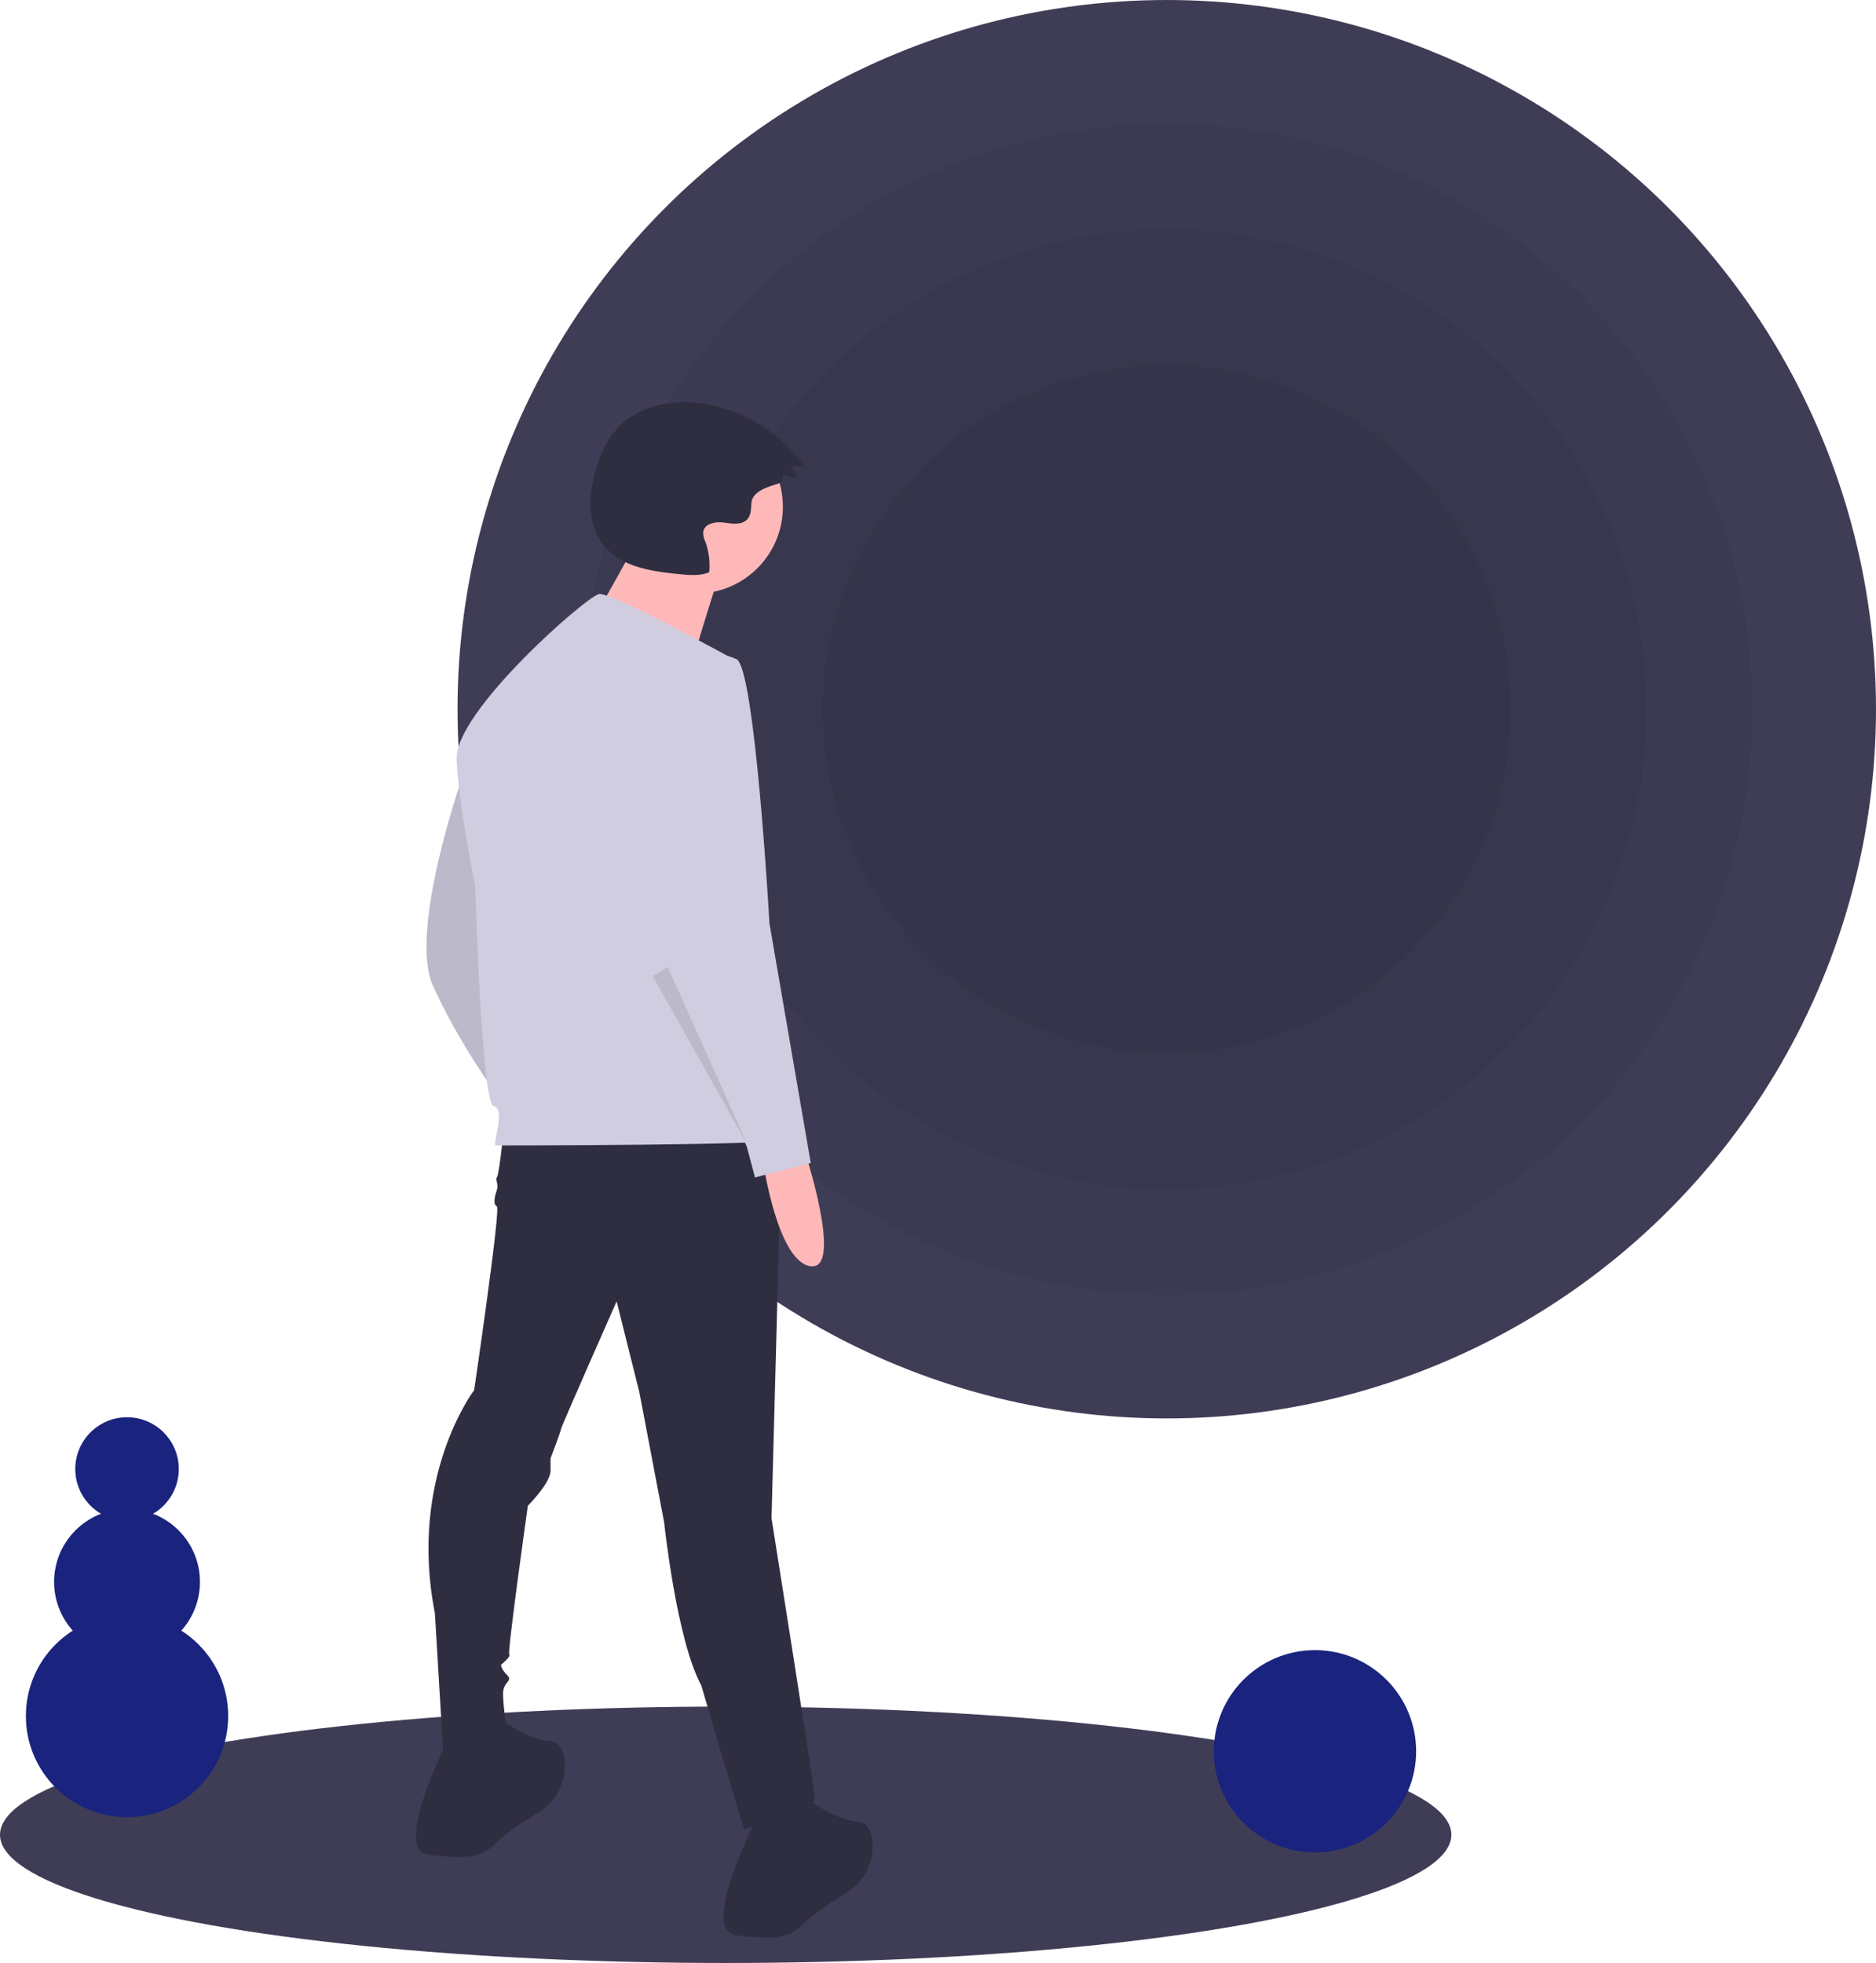 <svg id="bac3cfc7-b61b-48ce-8441-8100e40ddaa6" data-name="Layer 1" xmlns="http://www.w3.org/2000/svg" width="100%" viewBox="0 0 797.5 834.5"><title>void</title><ellipse cx="308.5" cy="780" rx="308.5" ry="54.5" fill="#3f3d56"/><circle cx="496" cy="301.5" r="301.5" fill="#3f3d56"/><circle cx="496" cy="301.5" r="248.898" opacity="0.05"/><circle cx="496" cy="301.5" r="203.994" opacity="0.05"/><circle cx="496" cy="301.5" r="146.26" opacity="0.05"/><path d="M398.42,361.232s-23.704,66.722-13.169,90.426,27.216,46.53,27.216,46.53S406.322,365.622,398.42,361.232Z" transform="translate(-201.25 -32.75)" fill="#d0cde1"/><path d="M398.42,361.232s-23.704,66.722-13.169,90.426,27.216,46.53,27.216,46.53S406.322,365.622,398.42,361.232Z" transform="translate(-201.25 -32.75)" opacity="0.1"/><path d="M415.101,515.747s-1.756,16.681-2.634,17.558.878,2.634,0,5.268-1.756,6.145,0,7.023-9.657,78.135-9.657,78.135-28.094,36.873-16.681,94.816l3.512,58.821s27.216,1.756,27.216-7.901c0,0-1.756-11.413-1.756-16.681s4.39-5.268,1.756-7.901-2.634-4.39-2.634-4.39,4.39-3.512,3.512-4.39,7.901-63.211,7.901-63.211,9.657-9.657,9.657-14.925v-5.268s4.39-11.413,4.39-12.291,23.704-54.431,23.704-54.431l9.657,38.629,10.535,55.309s5.268,50.042,15.803,69.356c0,0,18.436,63.211,18.436,61.455s30.727-6.145,29.849-14.047-18.436-118.52-18.436-118.52L533.621,513.991Z" transform="translate(-201.25 -32.75)" fill="#2f2e41"/><path d="M391.397,772.978s-23.704,46.53-7.901,48.286,21.948,1.756,28.971-5.268c3.84-3.84,11.615-8.991,17.876-12.873a23.117,23.117,0,0,0,10.969-21.982c-.463-4.295-2.068-7.834-6.019-8.164-10.535-.878-22.826-10.535-22.826-10.535Z" transform="translate(-201.25 -32.75)" fill="#2f2e41"/><path d="M522.208,807.217s-23.704,46.53-7.901,48.286,21.948,1.756,28.971-5.268c3.84-3.84,11.615-8.991,17.876-12.873a23.117,23.117,0,0,0,10.969-21.982c-.463-4.295-2.068-7.834-6.019-8.164-10.535-.878-22.826-10.535-22.826-10.535Z" transform="translate(-201.25 -32.75)" fill="#2f2e41"/><circle cx="295.905" cy="215.433" r="36.905" fill="#ffb8b8"/><path d="M473.43,260.308S447.07,308.812,444.961,308.812,492.41,324.628,492.41,324.628s13.707-46.394,15.816-50.612Z" transform="translate(-201.25 -32.75)" fill="#ffb8b8"/><path d="M513.867,313.385s-52.675-28.971-57.943-28.094-61.455,50.042-60.577,70.234,7.901,53.553,7.901,53.553,2.634,93.06,7.901,93.938-.878,16.681.878,16.681,122.909,0,123.787-2.634S513.867,313.385,513.867,313.385Z" transform="translate(-201.25 -32.75)" fill="#d0cde1"/><path d="M543.278,521.892s16.681,50.92,2.634,49.164-20.192-43.896-20.192-43.896Z" transform="translate(-201.25 -32.75)" fill="#ffb8b8"/><path d="M498.504,310.313s-32.483,7.023-27.216,50.92,14.925,87.792,14.925,87.792l32.483,71.112,3.512,13.169,23.704-6.145L528.353,425.321s-6.145-108.863-14.047-112.374A34,34,0,0,0,498.504,310.313Z" transform="translate(-201.25 -32.75)" fill="#d0cde1"/><polygon points="277.5 414.958 317.885 486.947 283.86 411.09 277.5 414.958" opacity="0.1"/><path d="M533.896,237.316l.122-2.82,5.61,1.396a6.27,6.27,0,0,0-2.514-4.615l5.976-.334a64.477,64.477,0,0,0-43.124-26.651c-12.926-1.873-27.318.838-36.182,10.43-4.299,4.653-7.001,10.57-8.922,16.607-3.539,11.118-4.26,24.372,3.12,33.409,7.501,9.185,20.602,10.984,32.406,12.121,4.153.4,8.506.772,12.355-.839a29.721,29.721,0,0,0-1.654-13.037,8.687,8.687,0,0,1-.879-4.152c.525-3.512,5.209-4.396,8.728-3.922s7.75,1.2,10.062-1.494c1.593-1.856,1.499-4.559,1.71-6.996C521.282,239.785,533.836,238.707,533.896,237.316Z" transform="translate(-201.25 -32.75)" fill="#2f2e41"/><circle cx="559" cy="744.5" r="43" fill="#1a237e"/><circle cx="54" cy="729.5" r="43" fill="#1a237e"/><circle cx="54" cy="672.5" r="31" fill="#1a237e"/><circle cx="54" cy="624.5" r="22" fill="#1a237e"/></svg>